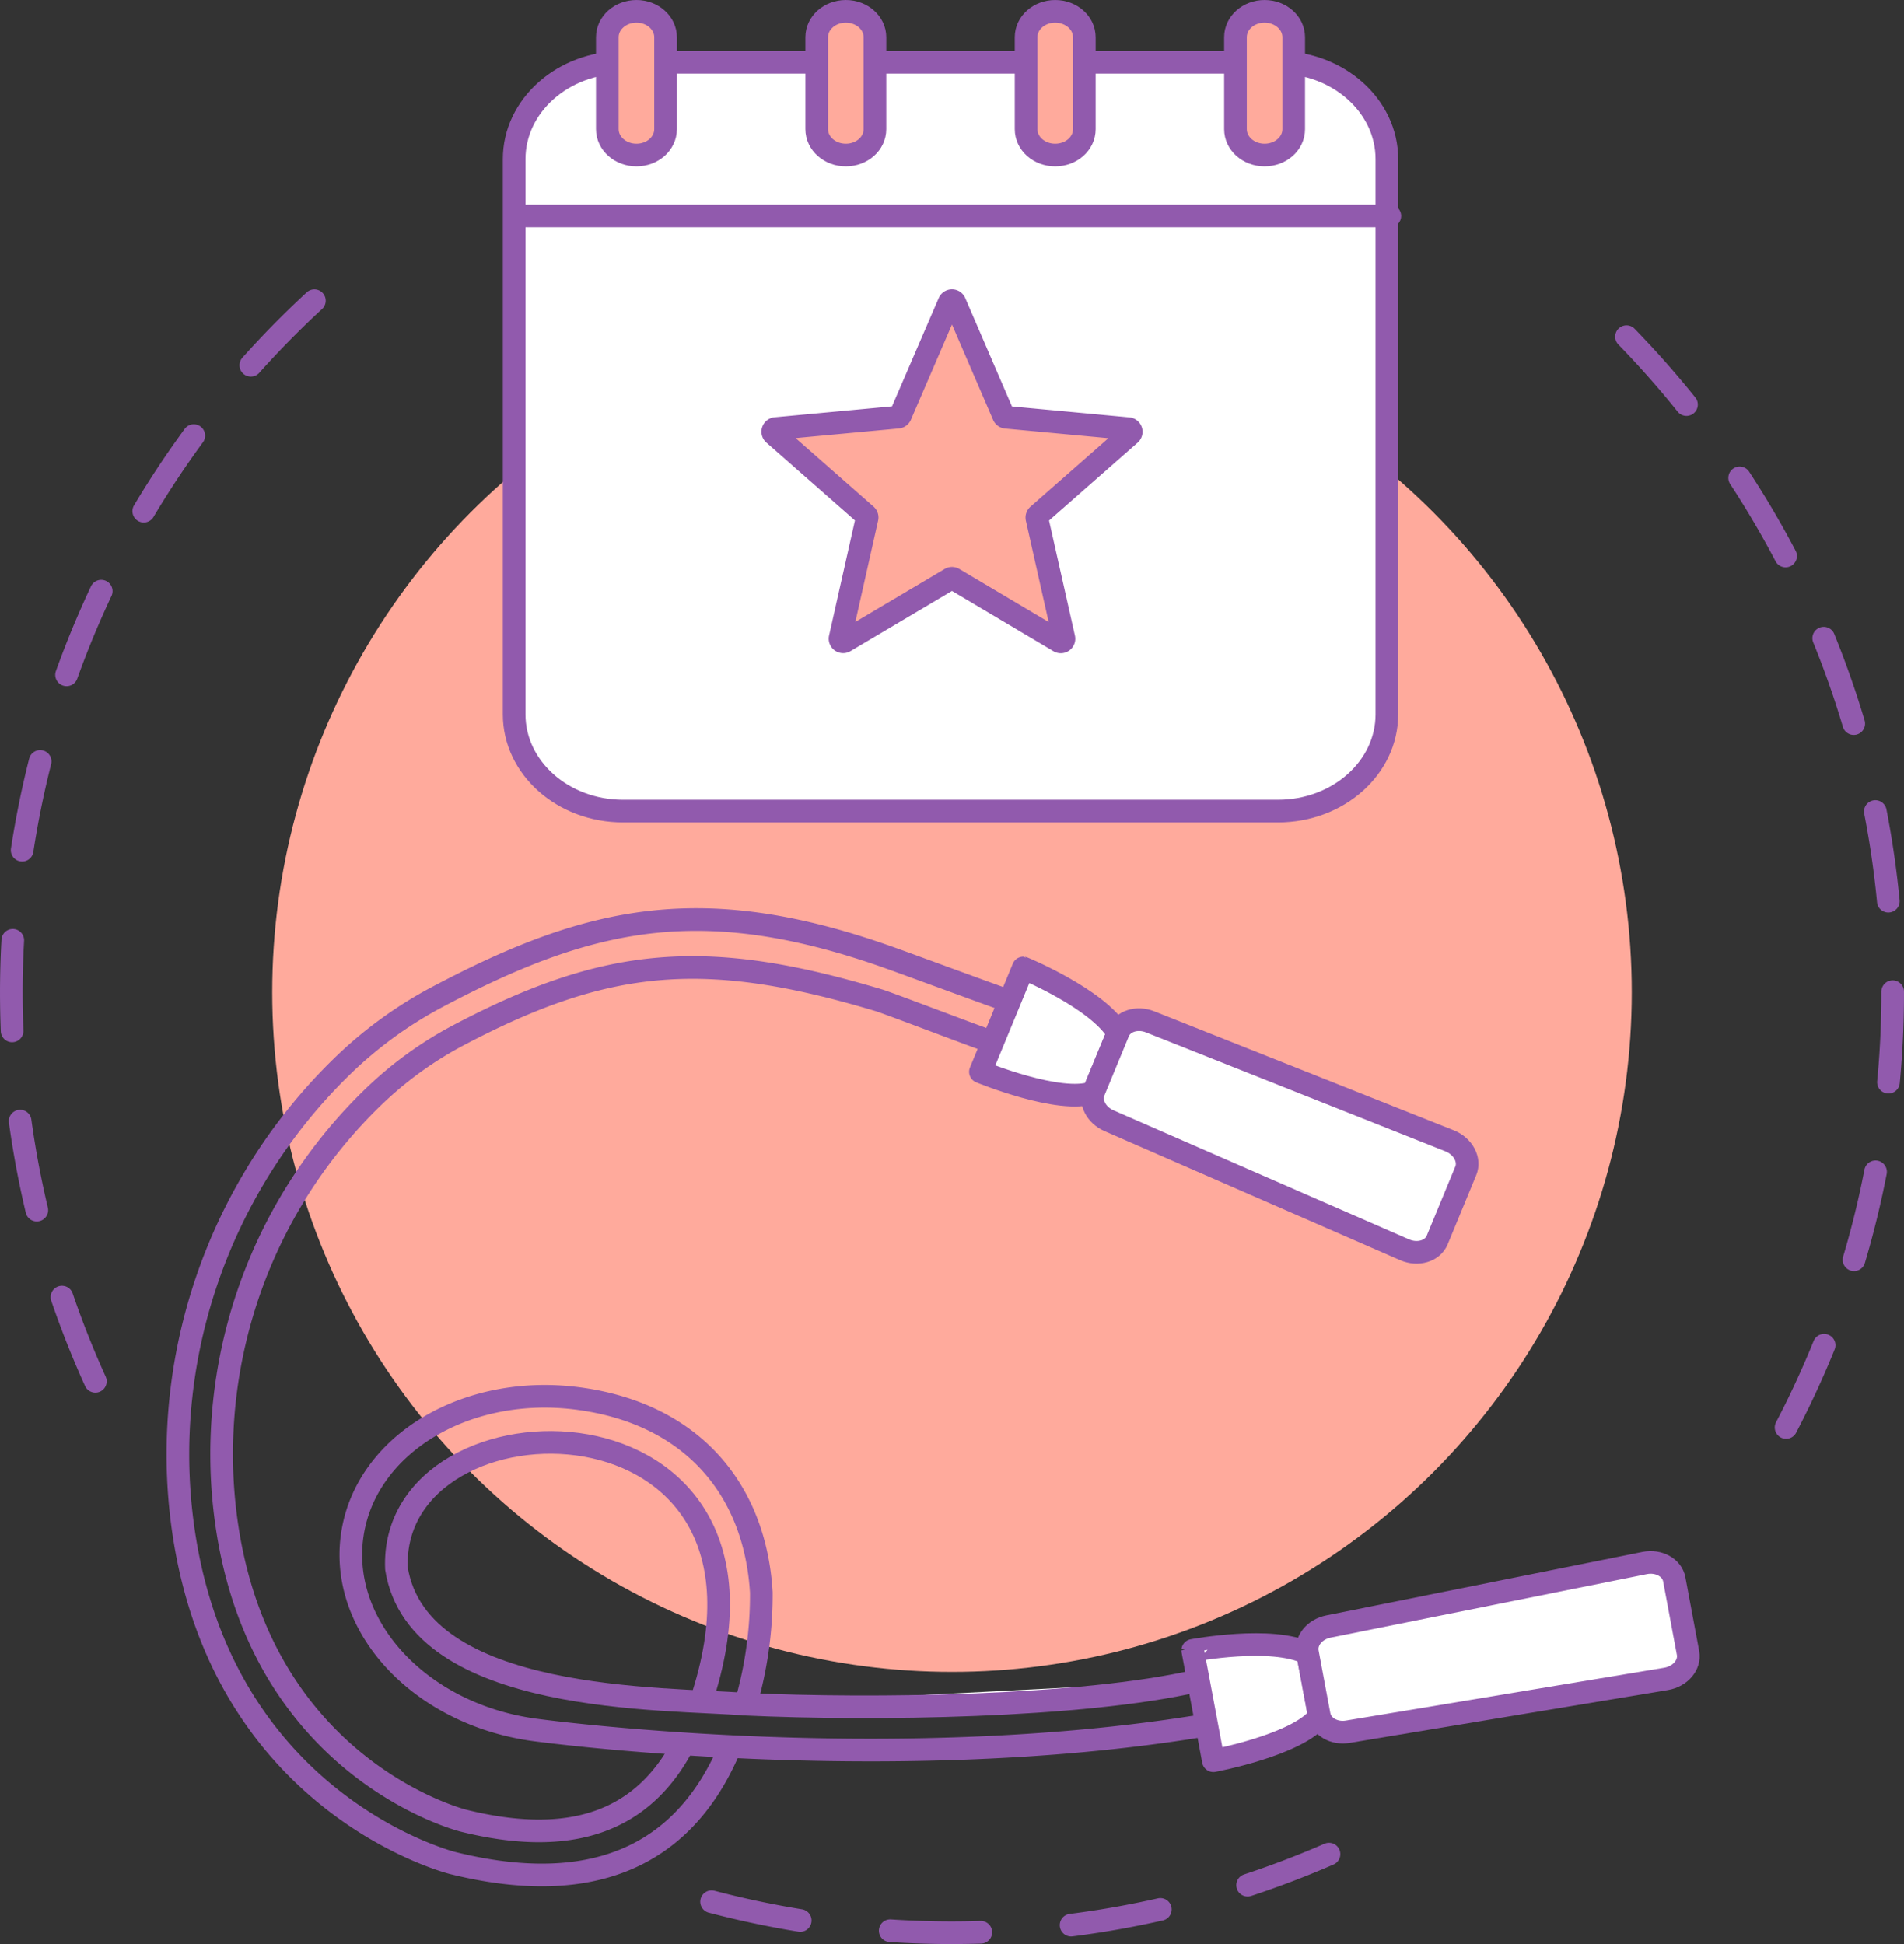 <svg xmlns="http://www.w3.org/2000/svg" viewBox="0 0 796.05 812.94"><rect x="0" y="0" width="796.05" height="812.94" fill="#333333" stroke="none"/><defs><style>.cls-1,.cls-5{fill:#ffaa9c;}.cls-2,.cls-4{fill:none;}.cls-2,.cls-3,.cls-4,.cls-5{stroke:#915aad;stroke-linejoin:round;stroke-width:9.47px;}.cls-2,.cls-3,.cls-4{stroke-linecap:round;}.cls-2{stroke-dasharray:37.89;}.cls-3{fill:#fff;}</style></defs><title>beginner-plan</title><g id="Layer_2" data-name="Layer 2"><g id="_ÎÓÈ_1" data-name="—ÎÓÈ_1"><circle class="cls-1" cx="398.02" cy="414.92" r="284.21"/><path class="cls-2" d="M746.75,596.93a391.66,391.66,0,0,0,44.56-182c0-119.22-53-226-136.82-298.17"/><path class="cls-2" d="M297.51,795.24a395,395,0,0,0,258.13-19.89"/><path class="cls-2" d="M131.44,125.76A393.66,393.66,0,0,0,41.07,580.25"/><path class="cls-3" d="M546.68,691.4l4.93,26.38c-8.87,11.89-44.31,18.52-44.31,18.52l-8.63-46.16S532.05,683.9,546.68,691.4Z"/><path class="cls-3" d="M700,660.43l5.75,30.76c.93,5-3.23,9.88-9.2,10.87l-133,22.11c-5.78,1-11.1-2.11-12-6.91l-4.92-26.32c-.9-4.82,3-9.63,8.78-10.79l132.2-26.55C693.48,652.42,699.07,655.49,700,660.43Z"/><path class="cls-3" d="M467.4,432l-10.24,24.8c-13.92,5.15-47.25-8.61-47.25-8.61l17.92-43.41S459.22,417.77,467.4,432Z"/><path class="cls-3" d="M612.83,489.6l-11.94,28.93c-1.93,4.67-8.09,6.52-13.64,4.1l-123.59-54c-5.37-2.34-8.16-7.81-6.3-12.32l10.21-24.75c1.88-4.54,7.77-6.44,13.25-4.27l125.31,49.78C611.73,479.33,614.75,485,612.83,489.6Z"/><path class="cls-4" d="M311.76,712.67a163.39,163.39,0,0,0,6.54-46.77c-2.56-42.86-28.72-74.52-76-81s-89.8,19.19-95.08,57.42,28.73,74.52,76,81.05c0,0,146.9,20.26,280.67-1.91"/><path class="cls-4" d="M420.15,418c-2.81-.85-37.88-13.8-47.36-17.19-79-28.3-126.25-17.66-190.35,16.3A173.75,173.75,0,0,0,142.94,446C90,497.54,65.11,572.47,77.51,645.33,96.36,756,189.25,779.07,189.25,779.07c70.32,17.43,101.44-13.65,116-48.42"/><path class="cls-4" d="M285.67,729.47c-17,32.55-47.22,43-92,31.87-3.23-.84-81.62-22.18-98.13-119.08A205.23,205.23,0,0,1,93,619.86a207.67,207.67,0,0,1,62.7-160.78A156.16,156.16,0,0,1,191,433.26c62.72-33.22,104-36.72,176.54-14.94,3.8,1.14,42.12,15.78,45.83,16.91"/><path class="cls-3" d="M500.46,702.87c-48.57,11.1-135.41,12.25-188.7,9.8"/><path class="cls-4" d="M293.06,711.59c45-134.27-130.5-132.79-127.31-55.69,9.14,56.92,113,54.07,146,56.77"/><path class="cls-3" d="M534.31,339.19H260.5c-25.15,0-45.53-18.12-45.53-40.48V66.53c0-22.36,20.38-40.48,45.53-40.48H534.31c25.15,0,45.53,18.12,45.53,40.48V298.71C579.84,321.07,559.46,339.19,534.31,339.19Z"/><path class="cls-5" d="M266.1,64.82h0c-6.72,0-12.18-4.85-12.18-10.83V15.56c0-6,5.46-10.82,12.18-10.82h0c6.72,0,12.17,4.84,12.17,10.82V54C278.27,60,272.82,64.82,266.1,64.82Z"/><path class="cls-5" d="M353.64,64.82h0c-6.73,0-12.18-4.85-12.18-10.83V15.56c0-6,5.45-10.82,12.18-10.82h0c6.72,0,12.17,4.84,12.17,10.82V54C365.81,60,360.36,64.82,353.64,64.82Z"/><path class="cls-5" d="M441.17,64.82h0C434.45,64.82,429,60,429,54V15.56c0-6,5.45-10.82,12.17-10.82h0c6.73,0,12.18,4.84,12.18,10.82V54C453.35,60,447.9,64.82,441.17,64.82Z"/><path class="cls-5" d="M528.71,64.82h0C522,64.82,516.54,60,516.54,54V15.56c0-6,5.45-10.82,12.17-10.82h0c6.73,0,12.18,4.84,12.18,10.82V54C540.89,60,535.44,64.82,528.71,64.82Z"/><line class="cls-3" x1="216.2" y1="90.28" x2="581.08" y2="90.28"/><path class="cls-5" d="M399.23,126.56l20.32,47.15a1.33,1.33,0,0,0,1.09.79l51.12,4.76a1.31,1.31,0,0,1,.75,2.29l-38.57,33.9a1.32,1.32,0,0,0-.41,1.27l11.27,50.1a1.31,1.31,0,0,1-1.95,1.41L398.69,242a1.29,1.29,0,0,0-1.34,0l-44.16,26.19a1.3,1.3,0,0,1-1.94-1.41l11.26-50.1a1.3,1.3,0,0,0-.41-1.27l-38.56-33.9a1.31,1.31,0,0,1,.74-2.29l51.13-4.76a1.32,1.32,0,0,0,1.08-.79l20.33-47.15A1.31,1.31,0,0,1,399.23,126.56Z"/></g></g></svg>